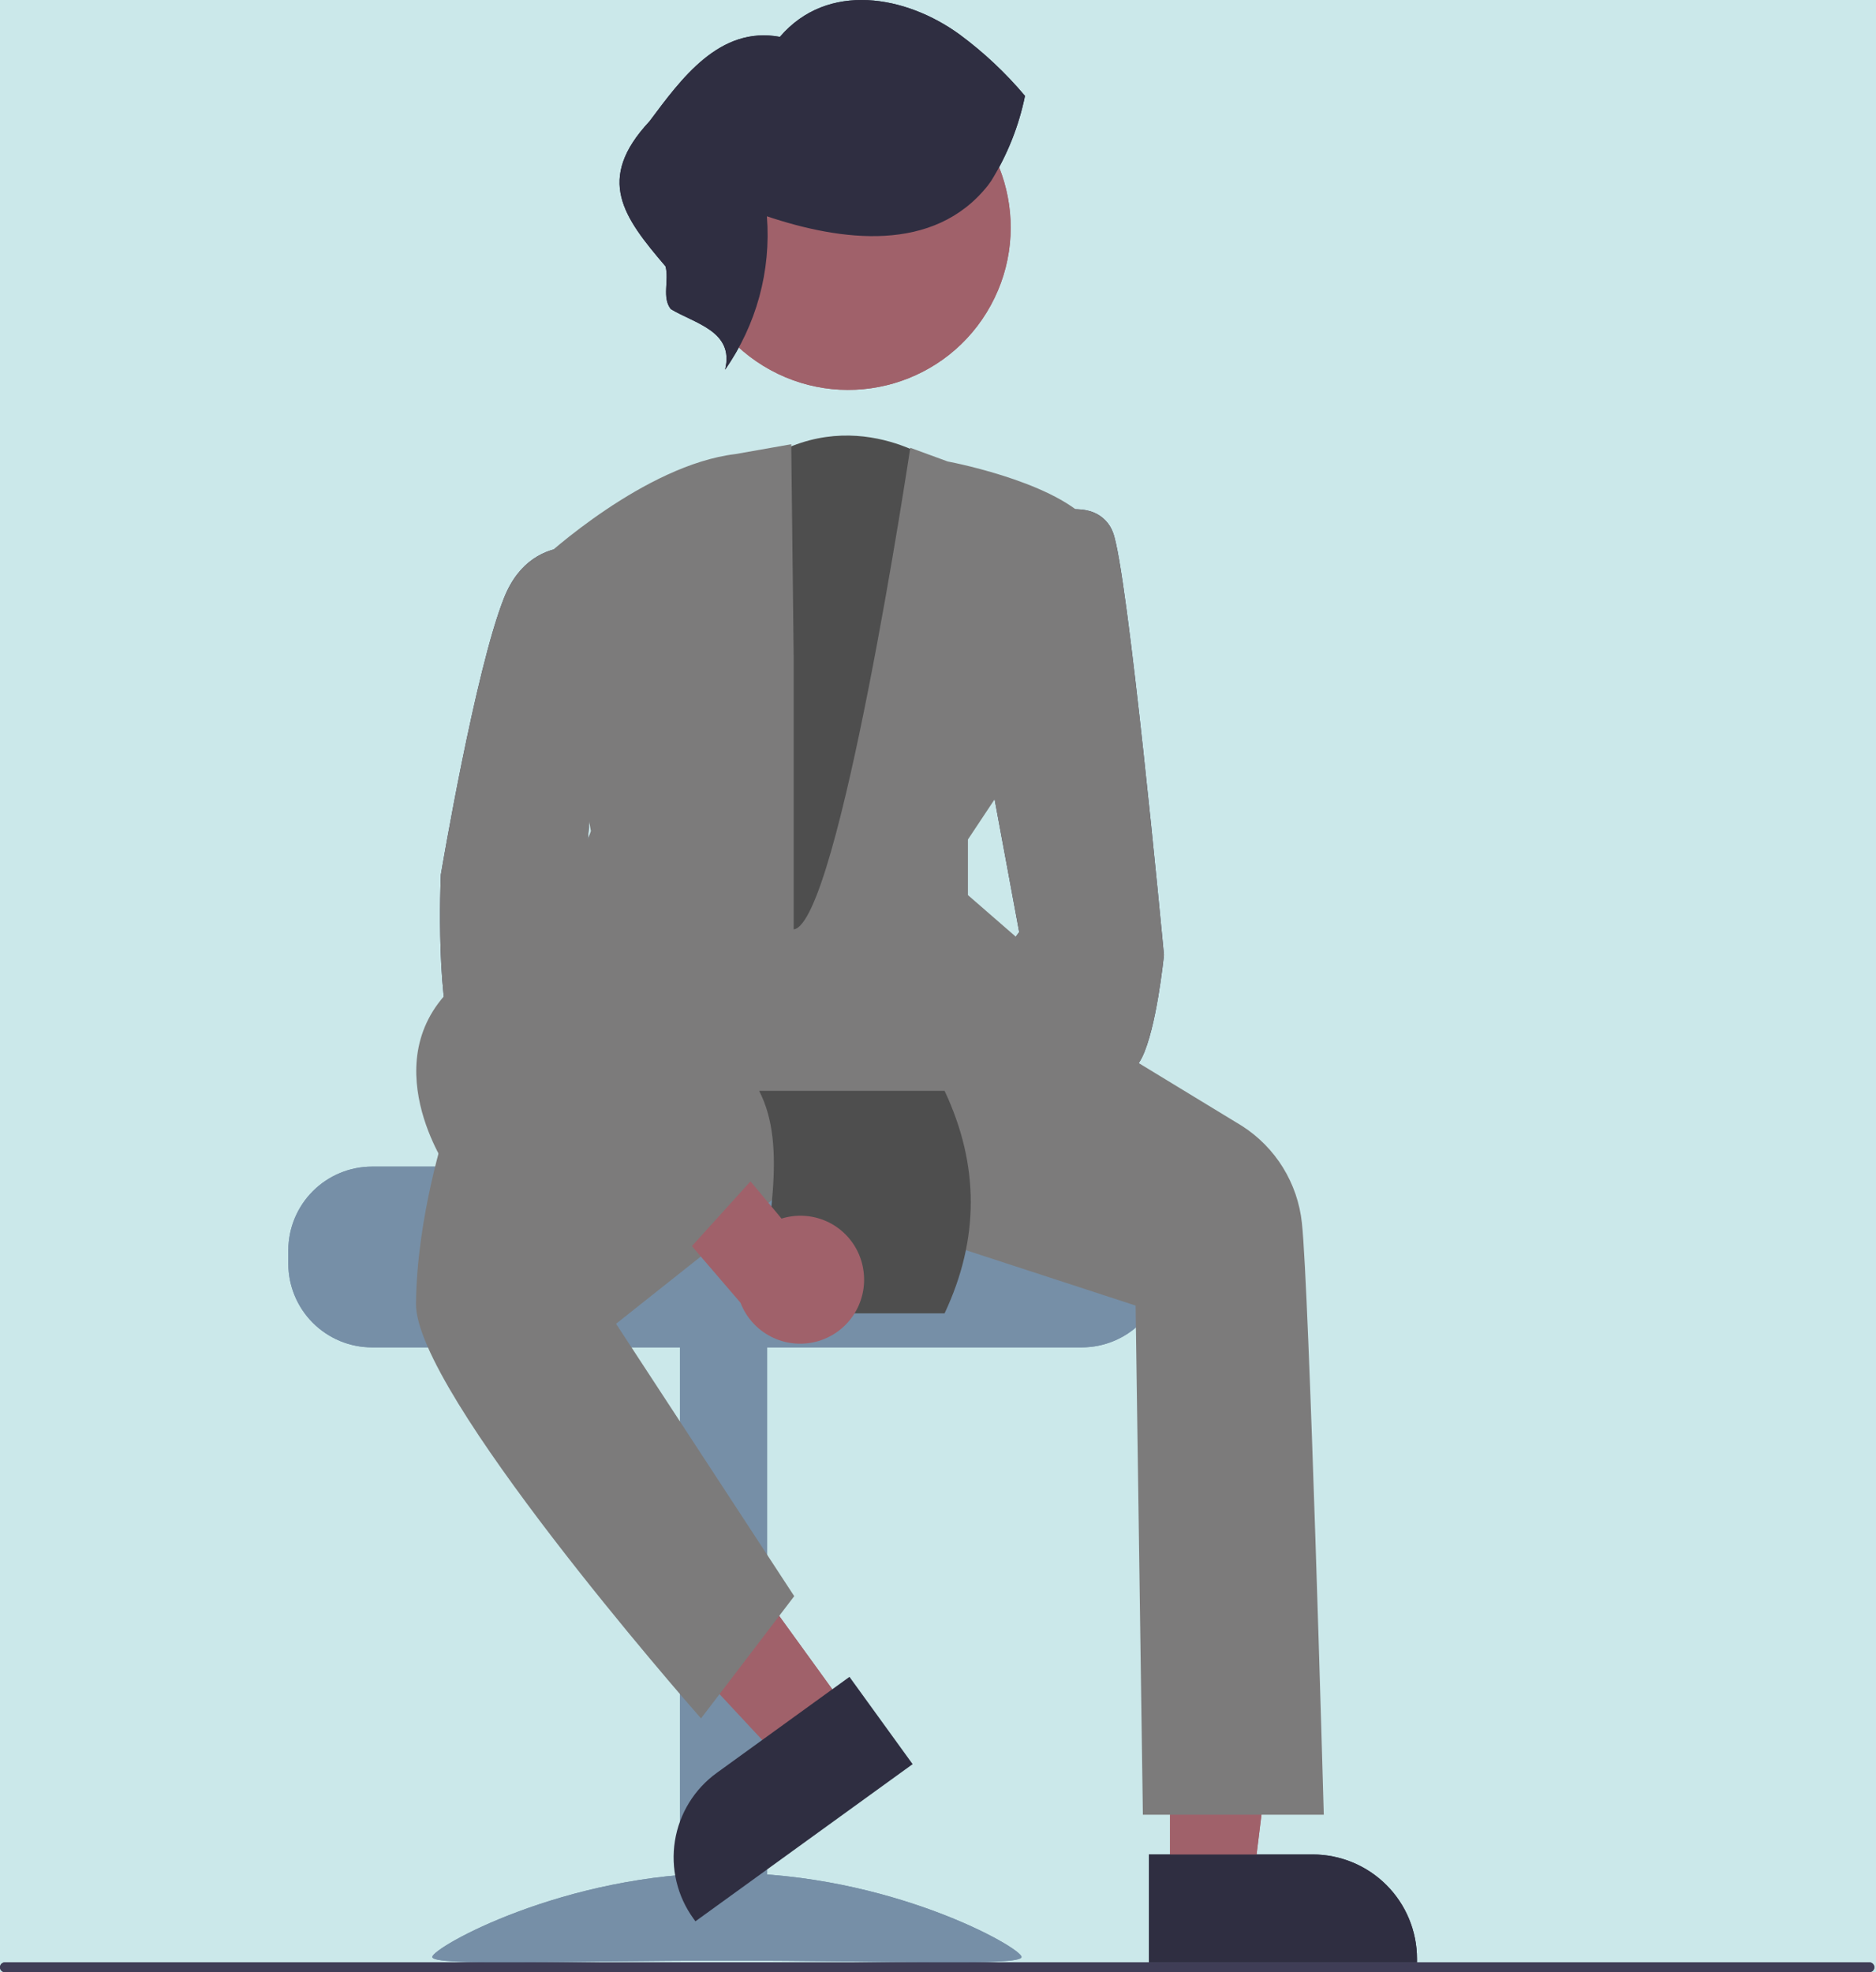 <svg width="468" height="492" viewBox="0 0 468 492" fill="none" xmlns="http://www.w3.org/2000/svg">
<rect width="468" height="492" fill="#CBE8EA"/>
<path d="M71.924 311.916V315.256C71.929 320.792 74.13 326.1 78.045 330.015C81.959 333.929 87.267 336.131 92.803 336.135H269.859C275.396 336.133 280.706 333.933 284.621 330.018C288.536 326.103 290.736 320.793 290.738 315.256V311.916C290.749 307.03 289.033 302.297 285.894 298.553C284.849 297.31 283.667 296.189 282.37 295.212H190.534C189.427 295.212 188.365 294.772 187.582 293.989C186.799 293.206 186.359 292.144 186.359 291.036H92.803C87.268 291.044 81.962 293.246 78.048 297.16C74.134 301.074 71.932 306.38 71.924 311.916V311.916Z" fill="#768FA7"/>
<path d="M169.647 488.977H191.361L191.361 335.306H169.647L169.647 488.977Z" fill="#768FA7"/>
<path d="M107.844 488.214C107.844 490.561 140.749 489.122 181.339 489.122C221.929 489.122 254.834 490.561 254.834 488.214C254.834 485.868 221.929 467.263 181.339 467.263C140.749 467.263 107.844 485.868 107.844 488.214Z" fill="#768FA7"/>
<path d="M291.895 469.414L312.639 469.413L322.507 389.403L291.891 389.404L291.895 469.414Z" fill="#A0616A"/>
<path d="M286.604 462.642L327.455 462.64H327.457C334.361 462.64 340.983 465.383 345.865 470.265C350.747 475.147 353.49 481.769 353.49 488.673V489.519L286.605 489.521L286.604 462.642Z" fill="#2F2E41"/>
<path d="M211.599 426.92L194.793 439.08L139.894 380.045L164.698 362.099L211.599 426.92Z" fill="#A0616A"/>
<path d="M247.162 76.175C257.896 56.539 250.68 31.919 231.043 21.185C211.407 10.451 186.788 17.667 176.054 37.303C165.319 56.94 172.536 81.559 192.172 92.293C211.808 103.027 236.428 95.811 247.162 76.175Z" fill="#A0616A"/>
<path d="M201.405 305.324C201.696 303.023 202.487 300.813 203.723 298.851C204.96 296.889 206.612 295.221 208.562 293.966C210.513 292.711 212.715 291.899 215.013 291.588C217.312 291.276 219.651 291.472 221.865 292.162L245.09 264.321L265.45 274.308L232.101 313.164C230.695 316.807 228.002 319.809 224.532 321.599C221.061 323.389 217.054 323.844 213.271 322.878C209.487 321.912 206.189 319.591 204.002 316.356C201.816 313.12 200.891 309.195 201.405 305.324V305.324Z" fill="#A0616A"/>
<path d="M217.82 281.715L254.255 232.528L245.23 183.794L259.872 128.889L260.24 128.731C260.536 128.604 267.543 125.652 272.877 127.864C273.968 128.315 274.954 128.986 275.773 129.837C276.591 130.687 277.224 131.698 277.633 132.806C281.257 141.868 289.996 234.162 290.366 238.246C290.292 238.992 288.498 256.595 284.849 263.891C281.218 271.154 248.095 307.8 246.687 309.358L246.105 310.001L217.82 281.715Z" fill="#3F3D56"/>
<path d="M246.415 46.31C232.927 63.273 209.81 60.165 191.314 53.958C192.39 67.537 188.702 81.068 180.885 92.224C183.274 82.602 173.211 80.687 167.34 77.109C165.079 74.248 166.957 69.977 166.029 66.45C155.486 54.089 148.5 44.763 162.033 30.258C169.956 19.653 179.465 6.412 194.559 9.198C206.503 -4.735 226.075 -1.111 239.43 8.635C245.434 13.077 250.895 18.209 255.702 23.926C254.165 31.448 251.303 38.637 247.25 45.158" fill="#2F2E41"/>
<path d="M466.362 492H1.221C0.897 492 0.587 491.871 0.358 491.642C0.129 491.413 0 491.103 0 490.779C0 490.455 0.129 490.145 0.358 489.916C0.587 489.687 0.897 489.558 1.221 489.558H466.362C466.686 489.558 466.997 489.687 467.226 489.916C467.454 490.145 467.583 490.455 467.583 490.779C467.583 491.103 467.454 491.413 467.226 491.642C466.997 491.871 466.686 492 466.362 492Z" fill="#3F3D56"/>
<path d="M235.642 327.647H189.38C191.114 306.302 196.707 286.369 189.38 272.133H235.642C244.352 290.638 244.352 309.143 235.642 327.647Z" fill="#6C63FF"/>
<path d="M215.428 317.168C215.138 314.867 214.347 312.657 213.11 310.695C211.874 308.732 210.222 307.065 208.271 305.81C206.321 304.555 204.118 303.743 201.82 303.432C199.522 303.12 197.183 303.316 194.968 304.005L171.744 276.165L151.383 286.152L184.733 325.008C186.138 328.651 188.831 331.652 192.302 333.443C195.772 335.233 199.779 335.688 203.563 334.722C207.346 333.756 210.644 331.435 212.831 328.199C215.018 324.964 215.942 321.039 215.428 317.168V317.168Z" fill="#A0616A"/>
<path d="M170.413 312.181C168.336 310.623 119.48 273.901 114.022 262.986C108.555 252.051 109.91 219.674 109.981 218.201C110.066 217.692 118.572 167.094 125.767 149.107C133.232 130.445 152.008 137.704 152.197 137.78L152.764 138.007L144.589 233.392L189.184 292.551L171.015 312.632L170.413 312.181Z" fill="#3F3D56"/>
<path d="M71.924 311.916V315.256C71.929 320.792 74.13 326.1 78.045 330.015C81.959 333.929 87.267 336.131 92.803 336.135H269.859C275.396 336.133 280.706 333.933 284.621 330.018C288.536 326.103 290.736 320.793 290.738 315.256V311.916C290.749 307.03 289.033 302.297 285.894 298.553C284.849 297.31 283.667 296.189 282.37 295.212H190.534C189.427 295.212 188.365 294.772 187.582 293.989C186.799 293.206 186.359 292.144 186.359 291.036H92.803C87.268 291.044 81.962 293.246 78.048 297.16C74.134 301.074 71.932 306.38 71.924 311.916V311.916Z" fill="#768FA7"/>
<path d="M169.647 488.977H191.361L191.361 335.306H169.647L169.647 488.977Z" fill="#768FA7"/>
<path d="M107.844 488.214C107.844 490.561 140.749 489.122 181.339 489.122C221.929 489.122 254.834 490.561 254.834 488.214C254.834 485.868 221.929 467.263 181.339 467.263C140.749 467.263 107.844 485.868 107.844 488.214Z" fill="#768FA7"/>
<path d="M291.895 469.414L312.639 469.413L322.507 389.403L291.891 389.404L291.895 469.414Z" fill="#A0616A"/>
<path d="M286.604 462.642L327.455 462.64H327.457C334.361 462.64 340.983 465.383 345.865 470.265C350.747 475.147 353.49 481.769 353.49 488.673V489.519L286.605 489.521L286.604 462.642Z" fill="#2F2E41"/>
<path d="M211.599 426.92L194.793 439.08L139.894 380.045L164.698 362.099L211.599 426.92Z" fill="#A0616A"/>
<path d="M227.672 440.109L173.484 479.317L172.988 478.632C168.941 473.038 167.282 466.066 168.375 459.248C169.468 452.431 173.224 446.327 178.818 442.28L178.819 442.279L211.915 418.332L227.672 440.109Z" fill="#2F2E41"/>
<path d="M234.302 115.905C234.302 115.905 212.539 99.604 189.007 115.905L172.72 251.749H221.623L228.868 208.279L245.17 143.074L234.302 115.905Z" fill="#4E4E4E"/>
<path d="M283.295 325.706L195.526 297.046L153.684 330.249L198.134 398.203L174.885 428.693L174.22 427.936C171.336 424.651 103.581 347.222 103.777 325.261C103.972 303.484 111.187 281.592 111.26 281.373L133.269 250.133L164.507 240.946L267.925 255.46L268.094 255.485L309.879 280.917C314.013 283.574 317.499 287.125 320.077 291.308C322.656 295.492 324.263 300.201 324.779 305.089C326.573 321.238 330.181 450.565 330.217 451.87L330.241 452.718H285.11L283.295 325.706Z" fill="#7C7B7B"/>
<path d="M227.628 293.257C212.373 286.477 192.891 260.005 189.681 255.541C183.404 258.958 137.629 283.423 124.724 277.133C122.85 278.167 114.377 283.223 112.851 290.851L112.469 292.765L111.363 291.157C111.159 290.861 91.278 261.299 116.997 242.926C140.448 226.176 146.757 209.254 147.418 207.318L134.694 140.063L135.027 139.753C136.071 138.784 160.842 115.992 183.444 113.282L197.386 110.824L197.996 163.903V231.855C209.262 230.439 227.084 111.707 227.084 111.707L236.397 115.12C238.804 115.581 265.848 120.983 273.025 131.749L273.258 132.098L248.66 198.603L241.466 209.434V223.298L283.494 259.844L282.897 260.469C281.464 261.969 250.474 294.202 232.421 294.197C230.775 294.224 229.142 293.904 227.628 293.257V293.257Z" fill="#7C7B7B"/>
<path d="M247.162 76.175C257.896 56.539 250.68 31.919 231.043 21.185C211.407 10.451 186.788 17.667 176.054 37.303C165.319 56.94 172.536 81.559 192.172 92.293C211.808 103.027 236.428 95.811 247.162 76.175Z" fill="#A0616A"/>
<path d="M201.405 305.324C201.696 303.023 202.487 300.813 203.723 298.851C204.96 296.889 206.612 295.221 208.562 293.966C210.513 292.711 212.715 291.899 215.013 291.588C217.312 291.276 219.651 291.472 221.865 292.162L245.09 264.321L265.45 274.308L232.101 313.164C230.695 316.807 228.002 319.809 224.532 321.599C221.061 323.389 217.054 323.844 213.271 322.878C209.487 321.912 206.189 319.591 204.002 316.356C201.816 313.12 200.891 309.195 201.405 305.324V305.324Z" fill="#A0616A"/>
<path d="M217.82 281.715L254.255 232.528L245.23 183.794L259.872 128.889L260.24 128.731C260.536 128.604 267.543 125.652 272.877 127.864C273.968 128.315 274.954 128.986 275.773 129.837C276.591 130.687 277.224 131.698 277.633 132.806C281.257 141.868 289.996 234.162 290.366 238.246C290.292 238.992 288.498 256.595 284.849 263.891C281.218 271.154 248.095 307.8 246.687 309.358L246.105 310.001L217.82 281.715Z" fill="#7C7B7B"/>
<path d="M246.415 46.31C232.927 63.273 209.81 60.165 191.314 53.958C192.39 67.537 188.702 81.068 180.885 92.224C183.274 82.602 173.211 80.687 167.34 77.109C165.079 74.248 166.957 69.977 166.029 66.45C155.486 54.089 148.5 44.763 162.033 30.258C169.956 19.653 179.465 6.412 194.559 9.198C206.503 -4.735 226.075 -1.111 239.43 8.635C245.434 13.077 250.895 18.209 255.702 23.926C254.165 31.448 251.303 38.637 247.25 45.158" fill="#2F2E41"/>
<path d="M466.362 492H1.221C0.897 492 0.587 491.871 0.358 491.642C0.129 491.413 0 491.103 0 490.779C0 490.455 0.129 490.145 0.358 489.916C0.587 489.687 0.897 489.558 1.221 489.558H466.362C466.686 489.558 466.997 489.687 467.226 489.916C467.454 490.145 467.583 490.455 467.583 490.779C467.583 491.103 467.454 491.413 467.226 491.642C466.997 491.871 466.686 492 466.362 492Z" fill="#3F3D56"/>
<path d="M235.642 327.647H189.38C191.114 306.302 196.707 286.369 189.38 272.133H235.642C244.352 290.638 244.352 309.143 235.642 327.647Z" fill="#4E4E4E"/>
<path d="M215.428 317.168C215.138 314.867 214.347 312.657 213.11 310.695C211.874 308.732 210.222 307.065 208.271 305.81C206.321 304.555 204.118 303.743 201.82 303.432C199.522 303.12 197.183 303.316 194.968 304.005L171.744 276.165L151.383 286.152L184.733 325.008C186.138 328.651 188.831 331.652 192.302 333.443C195.772 335.233 199.779 335.688 203.563 334.722C207.346 333.756 210.644 331.435 212.831 328.199C215.018 324.964 215.942 321.039 215.428 317.168V317.168Z" fill="#A0616A"/>
<path d="M170.413 312.181C168.336 310.623 119.48 273.901 114.022 262.986C108.555 252.051 109.91 219.674 109.981 218.201C110.066 217.692 118.572 167.094 125.767 149.107C133.232 130.445 152.008 137.704 152.197 137.78L152.764 138.007L144.589 233.392L189.184 292.551L171.015 312.632L170.413 312.181Z" fill="#7C7B7B"/>
</svg>
